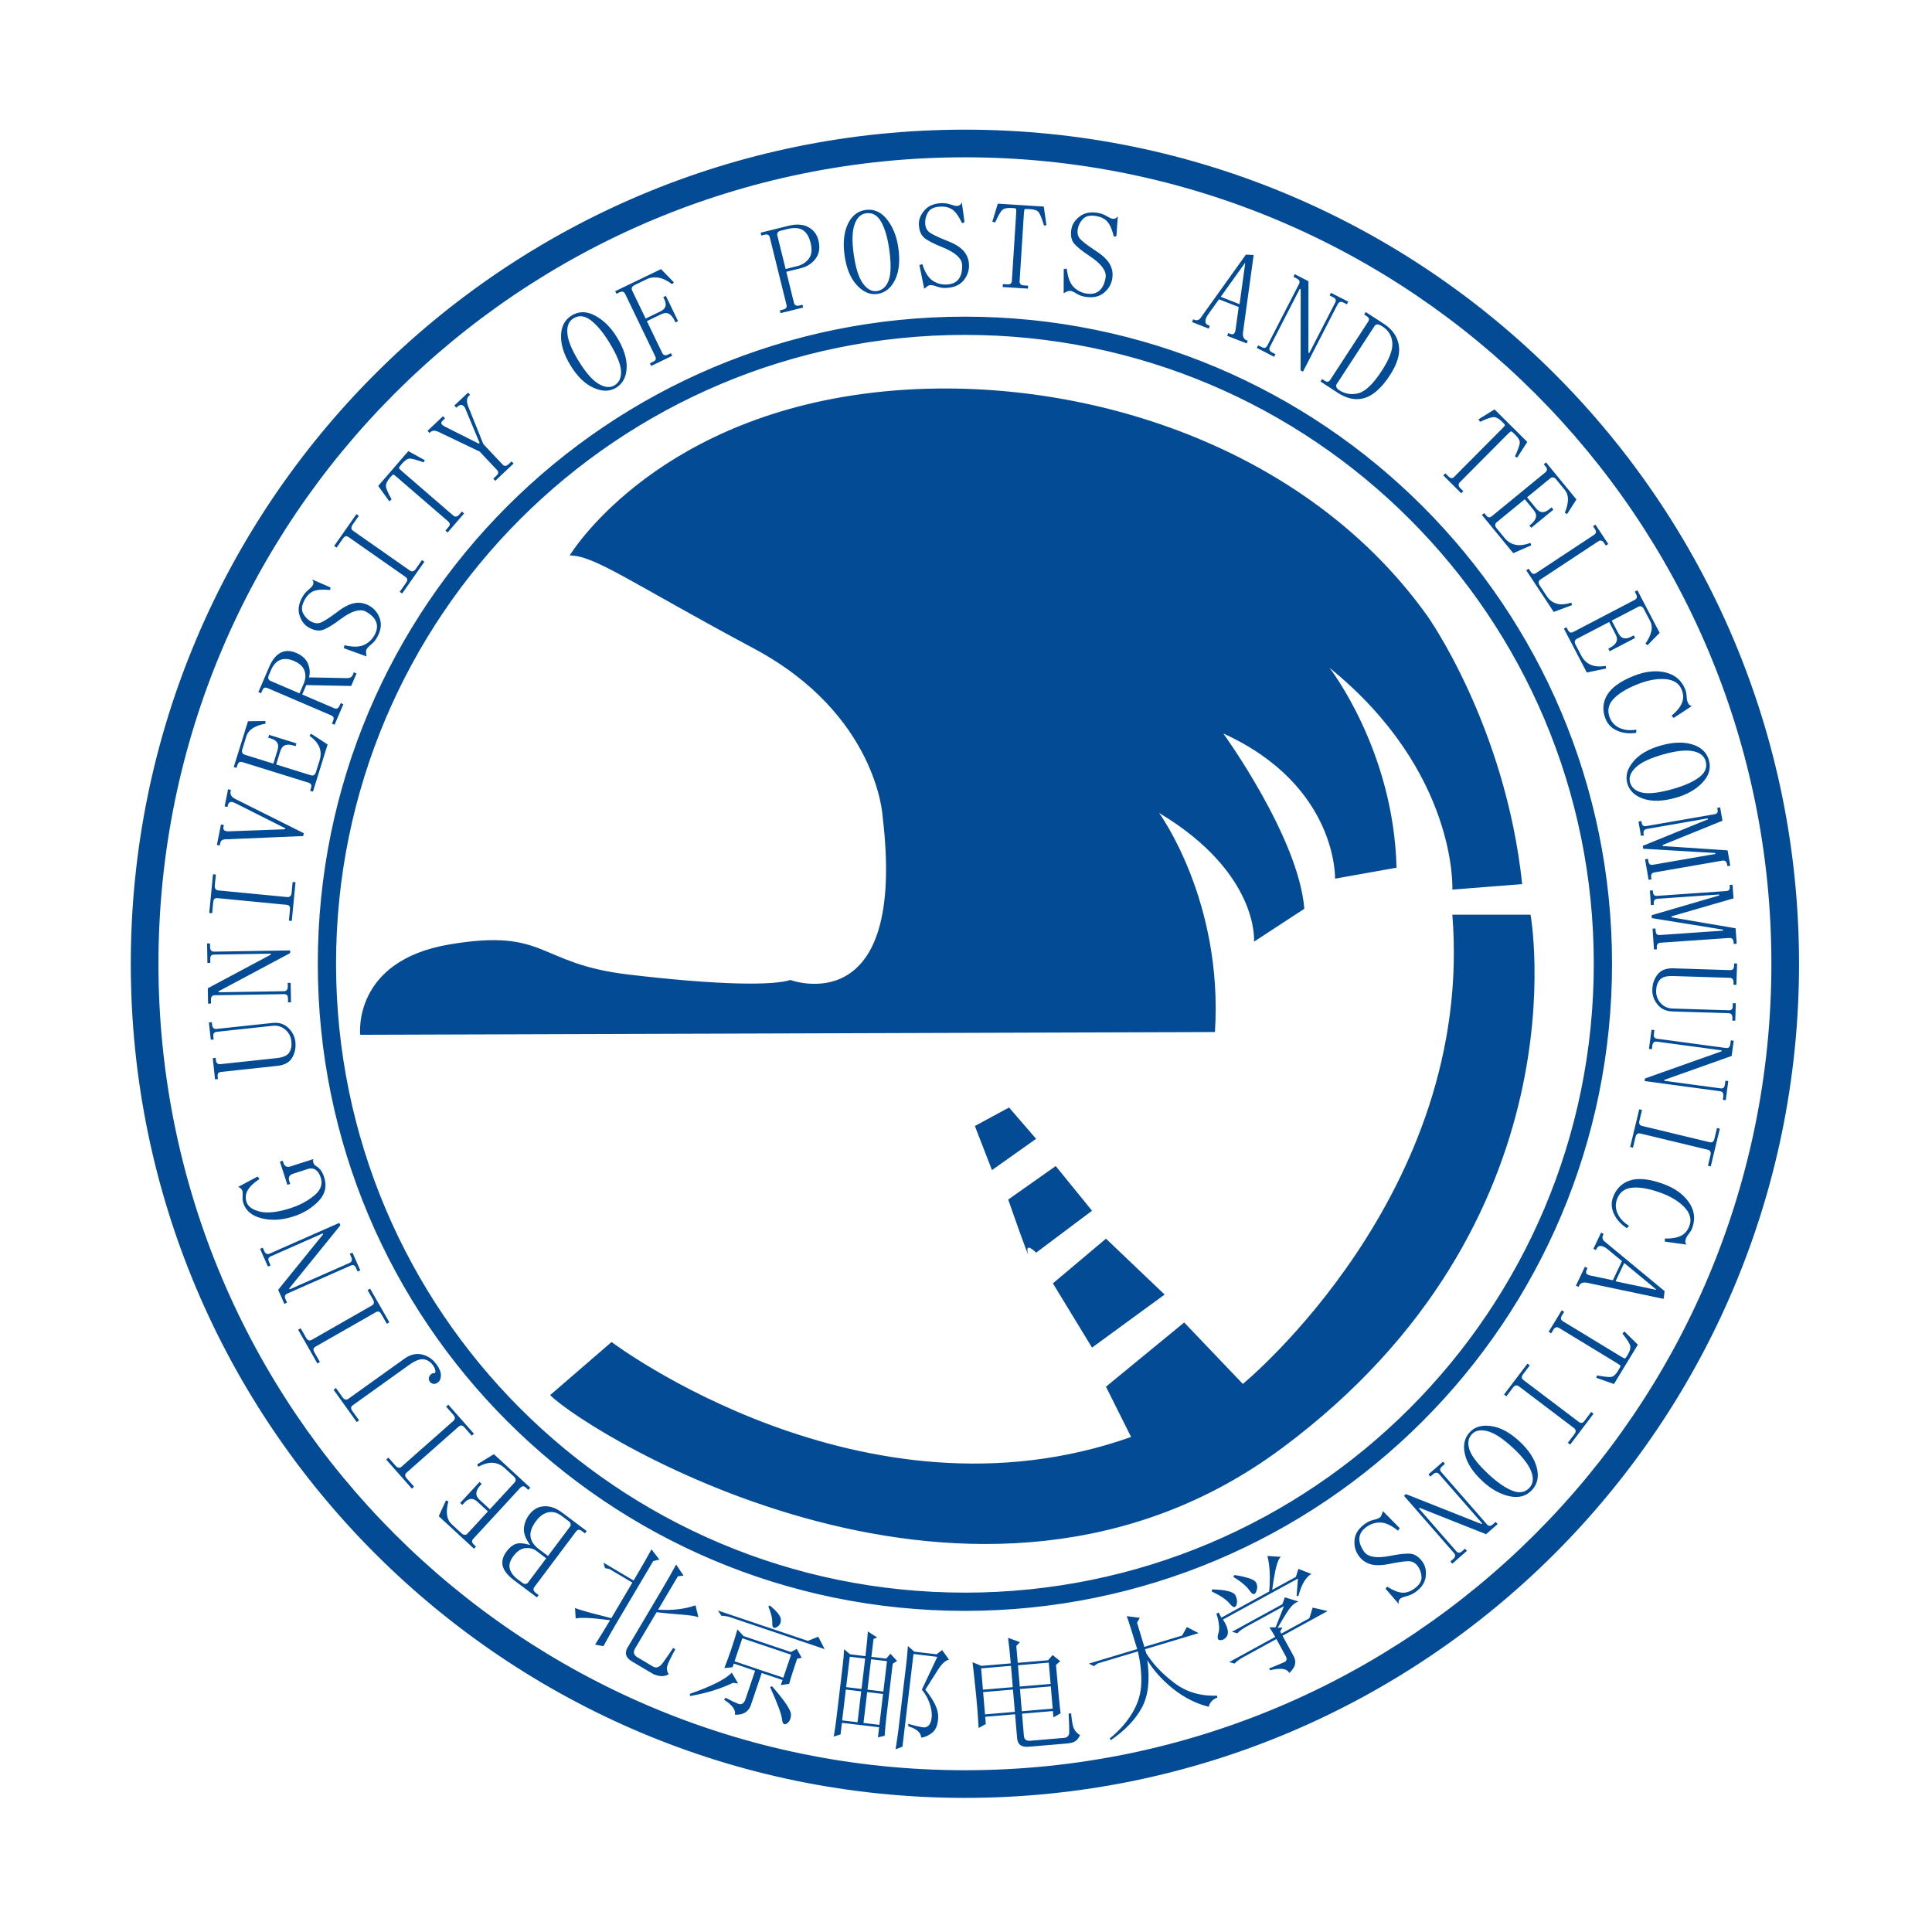 <?xml version="1.0" standalone="no"?><!DOCTYPE svg PUBLIC "-//W3C//DTD SVG 1.1//EN" "http://www.w3.org/Graphics/SVG/1.1/DTD/svg11.dtd"><svg t="1699702655474" class="icon" viewBox="0 0 1024 1024" version="1.1" xmlns="http://www.w3.org/2000/svg" p-id="4262" xmlns:xlink="http://www.w3.org/1999/xlink" width="200" height="200"><path d="M854.409 510.817c0-189.422-153.56-342.981-342.986-342.981-189.43 0-342.982 153.553-342.982 342.981 0 189.429 153.551 342.976 342.982 342.976C700.849 853.793 854.409 700.237 854.409 510.817zM511.423 844.13c-184.087 0-333.308-149.227-333.308-333.313 0-184.086 149.227-333.313 333.308-333.313 184.087 0 333.317 149.228 333.317 333.313C844.741 694.903 695.51 844.13 511.423 844.13zM511.423 68.721c-244.159 0-442.101 197.932-442.101 442.096s197.942 442.096 442.101 442.096c244.168 0 442.105-197.933 442.105-442.096C953.524 266.653 755.592 68.721 511.423 68.721zM511.428 938.259c-236.068 0-427.443-191.371-427.443-427.442S275.361 83.375 511.428 83.375c236.077 0 427.447 191.371 427.447 427.442S747.505 938.259 511.428 938.259zM349.469 826.625l-4.155-5.457c-1.785 3.343-4.933 8.866-9.484 16.537l-15.952-9.445 0.779 2.841 2.441 0.547 12.067 7.167-11.15 18.826c-10.915-2.681-17.335-4.485-19.242-5.414l0.354 5.594c2.639-0.632 8.714-0.331 18.236 0.925-2.191 3.691-4.854 7.996-7.97 12.936l4.438 0.822c2.469-4.504 4.607-8.329 6.453-11.434l19.946-33.669L349.469 826.625zM348.02 854.506c4.612 0.543 9.021 0.959 13.242 1.265 4.229 0.312 7.195 0.775 8.894 1.369l-1.516-6.288c-5.708 2.016-12.312 2.791-19.832 2.323l10.504-17.722 2.97-0.335-3.904-5.892c-2.366 4.367-4.881 8.776-7.502 13.196l-18.241 30.799c-1.747 2.955-0.963 5.419 2.379 7.407l11.386 6.746c3.295 1.355 5.976 1.342 8.016-0.028-0.86-1.331-1.133-2.691-0.822-4.088 0.336-1.416 1.775-4.442 4.334-9.121l-1.133-0.67c-1.832 2.719-3.607 5.307-5.372 7.752-1.751 2.455-3.546 3.144-5.368 2.049l-8.2-4.858c-1.973-1.171-2.399-2.706-1.265-4.64L348.02 854.506zM408.187 894.209c3.943 8.763 6.033 14.422 6.288 16.948 0.269 2.521 1.124 3.329 2.568 2.352 1.435-0.954 2.177-2.559 2.191-4.825 0.019-2.262-3.333-7.242-10.037-14.956L408.187 894.209zM419.211 875.618l-25.101-8.464-3.257-3.546c-0.935 3.304-1.992 6.714-3.172 10.212-1.199 3.498-2.436 6.934-3.758 10.286l4.343-0.434 0.661-1.945 11.292 3.806-5.037 14.89c-0.822 2.446-2.139 3.313-3.956 2.605-1.799-0.707-4.046-1.774-6.727-3.223l-0.67 1.142c4.296 2.706 6.203 5.34 5.712 7.903 4.23 0.15 7.015-1.449 8.333-4.805l5.844-17.326 11.037 3.725-0.902 2.696 4.429-0.67c0.703-2.667 2.114-7.097 4.201-13.285l2.427-0.547-2.606-4.688L419.211 875.618zM415.174 889.223l-25.852-8.714 4.126-12.195 25.843 8.715L415.174 889.223zM411.624 862.475c1.615-0.897 2.356-2.285 2.247-4.126-0.123-1.855-2.087-4.339-5.891-7.431l-0.746 0.553c1.463 3.398 2.153 6.312 2.091 8.729C409.254 862.627 410.01 863.382 411.624 862.475zM428.199 869.698l-47.681-16.083 1.855 2.79c1.671 0.024 3.257 0.289 4.758 0.793l49.947 16.863-3.385-6.582L428.199 869.698zM391.221 892.287l-3.362-5.754c-3.219 3.445-10.627 7.185-22.241 11.244l0.161 1.147c8.507-1.468 16.098-3.815 22.774-7.001L391.221 892.287zM496.411 876.808l-11.83-1.397-3.38-3.003c-0.208 3.286-0.5 6.525-0.896 9.762l-4.05 34.019c-0.255 2.22-0.784 5.873-1.568 10.967l3.635-1.378 5.844-49.121 12.633 1.514-8.223 17.425c2.029 2.318 3.526 5.089 4.476 8.318 0.954 3.229 1.052 6.052 0.331 8.469-0.746 2.416-2.191 3.445-4.381 3.106-2.171-0.34-4.726-0.945-7.648-1.821l0.114 1.312c4.447 1.388 6.704 3.39 6.756 6.005 2.167-0.265 4.187-1.21 6.076-2.785 1.875-1.596 2.86-4.339 2.963-8.206 0.114-3.871-2.161-8.686-6.821-14.422 2.426-3.875 4.669-7.407 6.746-10.636 2.059-3.192 3.998-4.957 5.821-5.265l-3.663-5.098L496.411 876.808zM471.924 876.515l-2.186 2.587-7.888-0.945 1.129-9.451 1.964-0.811-4.947-3.173c-0.256 3.598-0.694 7.951-1.303 13.069l-8.139-0.977-3.154-2.706c-0.17 2.917-0.406 5.655-0.708 8.223l-3.465 29.147c-0.307 2.563-0.755 5.542-1.317 8.941l3.593-1.133 0.737-6.147 19.714 2.337-0.632 5.377 3.564-0.87c0.289-3.942 0.533-6.689 0.713-8.214l3.55-29.93 2.314-1.53L471.924 876.515zM454.518 912.823l-8.149-0.968 1.936-16.357 8.143 0.967L454.518 912.823zM448.476 894.209l1.917-16.117 8.149 0.981-1.907 16.108L448.476 894.209zM466.094 914.206l-8.409-1.01 1.94-16.372 8.413 1.01L466.094 914.206zM468.199 896.541l-8.413-0.987 1.912-16.117 8.418 1.002L468.199 896.541zM569.363 916.515c-0.728-1.317-1.284-4.121-1.642-8.389l-1.317 0.114c0.245 4.967 0.344 8.29 0.307 9.932-0.029 1.624-0.832 2.616-2.409 2.913l-18.209 1.544c-2.101 0.179-3.243-0.675-3.398-2.549l-0.997-11.793 16.363-1.388 0.274 3.324 3.81-2.124c-0.467-3.409-1.269-11.953-2.441-25.644l2.219-1.992-3.993-3.276-2.422 2.776-16.084 1.369-0.759-8.98 1.949-1.973-6.308-2.304c0.525 4.084 1.002 8.602 1.417 13.549l-15.57 1.313-4.679-1.927c0.665 5.807 1.299 11.623 1.884 17.42s1.019 11.623 1.336 17.454l3.806-2.128-0.317-3.833 15.819-1.342 1.072 12.571c0.274 3.423 2.276 4.98 5.967 4.66l20.583-1.738c1.917-0.17 3.404-0.595 4.4-1.284 1.001-0.689 1.808-1.746 2.388-3.172C571.11 918.856 570.076 917.823 569.363 916.515zM520.011 884.272l15.83-1.346 0.954 11.302-15.819 1.341L520.011 884.272zM522.07 908.659l-0.992-11.807 15.814-1.35 1.01 11.812L522.07 908.659zM539.537 882.619l16.334-1.392 0.972 11.296-16.352 1.385L539.537 882.619zM540.603 895.201l16.353-1.378 0.986 11.788-16.349 1.378L540.603 895.201zM622.341 891.938c-6.339-4.816-11.265-10.023-14.767-15.593l-0.679-2.219 28.401-8.526-6.222-3.239-2.521 4.523-20.026 6.005-3.857-12.826 1.444-2.587-6.906-0.883c1.062 2.918 2.894 8.725 5.523 17.459l-25.625 7.686 2.616 1.35 2.068-1.416 21.297-6.393c1.345 5.684 1.959 11.245 1.816 16.655-0.113 5.419-1.638 10.632-4.551 15.627-2.931 5.004-6.968 9.62-12.156 13.86l0.547 0.912c7.497-5.122 12.963-10.835 16.414-17.156 3.446-6.331 4.429-14.724 2.932-25.223 3.573 5.755 8.243 10.887 14.036 15.427 5.788 4.541 11.958 7.611 18.516 9.23 0.604-2.346 2.139-3.96 4.626-4.89l-0.288-0.982C636.201 899.034 628.672 896.767 622.341 891.938zM648.216 858.377l39.717-21.717-0.699 9.196 0.945 0.057c1.642-6.171 3.951-10.075 6.892-11.689l-6.911-2.682-1.303 4.23-12.548 6.864c1.378-10.73 2.927-16.556 4.626-17.486l-7.199-0.463c1.308 4.948 1.629 11.232 0.959 18.841l-25.328 13.836-1.487-2.724-1.151 0.643c1.444 4.489 1.803 7.916 1.071 10.287-0.712 2.341-0.495 3.593 0.704 3.73 1.171 0.141 2.251-0.312 3.201-1.317 0.949-1.006 1.299-2.327 1.019-3.923C650.429 862.447 649.604 860.548 648.216 858.377zM662.303 843.044c1.557 2.285 2.734 2.474 3.489 0.585 0.784-1.884 0.727-3.56-0.171-5.033-0.902-1.454-4.664-2.738-11.292-3.805l-0.689 0.954C657.866 838.328 660.749 840.749 662.303 843.044zM695.732 852.061l-1.738 5.651-14.871 8.124-0.614-1.118 1.237-2.139-2.587 0.235c2.473-4.306 4.48-7.549 5.996-9.735 1.525-2.2 3.219-3.621 5.08-4.249l-7.242-2.209-1.322 3.663-26.711 14.606 2.857 0.775c1.137-1.209 2.582-2.276 4.277-3.219l20.446-11.175-4.429 11.217-3.286 0.047c1.303 2.021 2.324 3.716 3.069 5.065l-24.388 13.332 2.842 0.802c1.161-1.218 2.579-2.294 4.292-3.219l17.868-9.782 4.943 9.045c0.818 1.501 0.59 2.559-0.694 3.154-1.265 0.604-3.965 1.732-8.111 3.409l0.495 0.911c5.689-1.345 9.074-0.864 10.173 1.487 3.381-3.012 4.079-6.137 2.111-9.376l-5.679-10.39 23.926-13.072L695.732 852.061zM642.513 842.402l-0.32 1.077c4.617 2.171 7.804 4.343 9.592 6.501 1.77 2.157 2.951 2.384 3.537 0.694 0.576-1.694 0.396-3.44-0.596-5.239C653.744 843.639 649.665 842.629 642.513 842.402zM282.782 842.727c-0.104-0.495 0.047-1.024 0.457-1.582l22.06-29.411c0.415-0.547 0.864-0.86 1.342-0.916 0.481-0.065 1.077 0.156 1.751 0.661l1.653 1.246 0.925-1.246-12.968-9.724c-3.282-2.484-6.505-3.607-9.668-3.399-3.163 0.199-5.755 1.685-7.818 4.419-1.653 2.199-2.597 4.608-2.833 7.213-0.236 2.601 0.869 5.562 3.295 8.895-3.324-0.982-5.853-1.181-7.605-0.558-1.751 0.623-3.337 1.897-4.773 3.815-2.068 2.733-2.775 5.358-2.143 7.874 0.632 2.497 2.616 5.013 5.967 7.529l12.152 9.106 0.925-1.237-1.398-1.044C283.32 843.786 282.885 843.233 282.782 842.727zM284.142 806.15c1.955-2.592 4.126-4.14 6.51-4.603 2.384-0.468 4.735 0.174 7.058 1.921l3.701 2.781c0.543 0.405 0.887 0.878 1.02 1.397 0.146 0.525 0 1.087-0.406 1.624l-11.576 15.428-4.731-3.542c-2.729-2.049-4.24-4.314-4.541-6.778C280.894 811.915 281.876 809.176 284.142 806.15zM278.515 839.527c-0.553 0.014-1.091-0.18-1.642-0.595l-2.469-1.842c-2.186-1.638-3.583-3.478-4.178-5.547-0.596-2.054 0.028-4.314 1.879-6.778 1.955-2.592 4.074-4.013 6.364-4.23 2.299-0.197 4.192 0.264 5.708 1.397l5.329 3.994-9.56 12.746C279.539 839.229 279.062 839.513 278.515 839.527zM250.203 817.089c-0.038-0.504 0.179-1.001 0.647-1.491l24.931-27.047c0.468-0.504 0.949-0.75 1.431-0.789 0.482-0.028 1.029 0.265 1.662 0.827l1.133 1.062 1.039-1.142-19.28-17.779-8.866 5.457 0.595 1.246c2.852-1.563 5.43-2.276 7.733-2.124 2.314 0.15 4.409 1.095 6.303 2.834l4.914 4.532c0.495 0.477 0.793 0.981 0.883 1.514 0.065 0.543-0.118 1.072-0.585 1.568l-13.086 14.185-5.486-5.042c-1.241-1.161-1.803-2.379-1.676-3.653 0.132-1.279 0.831-2.616 2.111-3.994l0.694-0.737-1.133-1.057-10.273 11.15 1.133 1.035 1.039-1.138c1.171-1.252 2.332-1.936 3.47-2.038 1.156-0.114 2.346 0.401 3.611 1.567l5.472 5.042-10.806 11.713c-0.468 0.515-0.973 0.746-1.521 0.704-0.538-0.029-1.077-0.274-1.577-0.742l-5.297-4.885c-1.388-1.284-2.2-2.918-2.473-4.901-0.255-1.992-0.024-4.409 0.717-7.213l-1.293-0.491-3.815 8.346 18.686 17.246 1.039-1.137-1.01-0.93C250.6 818.156 250.246 817.594 250.203 817.089zM214.75 781.871c0.024-0.482 0.298-0.959 0.807-1.398l27.514-24.313c0.515-0.457 1.01-0.669 1.492-0.636 0.482 0.028 1.006 0.354 1.573 1.005l3.913 4.419 1.161-1.04-13.586-15.371-1.18 1.01 3.913 4.418c0.458 0.52 0.694 1.058 0.722 1.591 0.033 0.558-0.227 1.053-0.727 1.506l-27.503 24.313c-0.515 0.444-1.039 0.632-1.581 0.538-0.538-0.104-1.035-0.405-1.497-0.917l-3.904-4.418-1.167 1.029 13.586 15.39 1.18-1.034-3.914-4.4C214.99 782.909 214.726 782.343 214.75 781.871zM186.098 746.059c0.076-0.482 0.41-0.917 0.963-1.303l29.685-21.254c3.215-2.303 5.797-3.324 7.78-3.04 1.992 0.26 3.626 1.289 4.915 3.106 0.6 0.84 1.005 1.6 1.176 2.314 0.203 0.699 0.188 1.35-0.038 1.927-0.472-0.095-0.85-0.09-1.105 0-0.26 0.085-0.529 0.217-0.807 0.414-0.685 0.51-1.129 1.133-1.317 1.913-0.197 0.75-0.028 1.477 0.458 2.186 0.41 0.547 0.986 0.925 1.751 1.109 0.765 0.184 1.568-0.014 2.408-0.614 1.113-0.793 1.689-2.049 1.723-3.763 0.033-1.724-0.694-3.606-2.195-5.698-2.082-2.932-4.702-4.754-7.836-5.453-3.134-0.717-6.241 0.038-9.305 2.234l-29.699 21.249c-0.557 0.405-1.105 0.529-1.633 0.368-0.519-0.142-0.981-0.496-1.388-1.048l-3.588-5.023-1.246 0.897 12.284 17.136 1.241-0.887-3.593-5.004C186.24 747.121 186.023 746.54 186.098 746.059zM166.191 714.929c0.118-0.467 0.486-0.874 1.081-1.199l31.899-18.218c0.58-0.34 1.119-0.448 1.591-0.316 0.463 0.127 0.907 0.567 1.331 1.299l2.941 5.14 1.336-0.774-10.188-17.841-1.346 0.75 2.927 5.141c0.345 0.605 0.468 1.175 0.383 1.714-0.089 0.529-0.415 0.972-1.02 1.307l-31.885 18.219c-0.604 0.349-1.151 0.405-1.662 0.207-0.511-0.207-0.935-0.604-1.275-1.199l-2.932-5.136-1.345 0.764 10.192 17.854 1.342-0.759-2.937-5.123C166.205 716.005 166.053 715.402 166.191 714.929zM152.259 685.626l33.636-14.838c0.638-0.278 1.176-0.34 1.624-0.16 0.444 0.17 0.85 0.661 1.194 1.435l0.826 1.888 1.421-0.627-4.155-9.408-1.407 0.632 0.822 1.87c0.278 0.632 0.34 1.217 0.208 1.742-0.146 0.524-0.543 0.934-1.161 1.214l-31.757 14.011-0.217-0.482 27.116-33.467-0.56-1.283-36.945 16.292c-0.623 0.288-1.18 0.302-1.671 0.043-0.482-0.251-0.859-0.695-1.142-1.308l-0.831-1.889-1.416 0.623 4.159 9.4 1.411-0.61-0.835-1.879c-0.345-0.784-0.43-1.397-0.251-1.855 0.179-0.463 0.576-0.817 1.199-1.09l27.527-12.142 0.208 0.463-23.827 29.425 3.281 7.445 1.411-0.627-0.694-1.591c-0.397-0.888-0.515-1.577-0.354-2.077C151.235 686.286 151.636 685.896 152.259 685.626zM180.415 649.427l-0.006 0.008 0.058 0.133L180.415 649.427zM155.574 644.743c5.212-1.684 9.612-4.376 13.195-8.053 3.593-3.678 4.594-7.963 3.007-12.856-0.426-1.302-0.963-2.43-1.633-3.393-0.661-0.95-1.573-1.79-2.701-2.497-0.421-0.227-0.727-0.482-0.925-0.78-0.188-0.297-0.325-0.622-0.434-0.939-0.114-0.33-0.15-0.622-0.15-0.896s0.024-0.596 0.085-0.977l-12.227 3.942c-0.822 0.26-1.539 0.218-2.2-0.103-0.642-0.331-1.086-0.917-1.36-1.738l-0.396-1.227-1.483 0.472 3.97 12.284 1.478-0.472-0.477-1.492c-0.316-0.963-0.316-1.785 0.019-2.436 0.34-0.661 0.981-1.132 1.969-1.454l8.317-2.69c1.525-0.312 2.823-0.071 3.89 0.759 1.071 0.832 1.907 2.139 2.478 3.933 1.166 3.569-0.052 6.799-3.621 9.659-3.588 2.889-7.657 5.042-12.241 6.519-6.855 2.213-12.284 2.842-16.283 1.888-4.003-0.967-6.401-2.671-7.185-5.107-0.704-2.119-0.495-4.164 0.576-6.133 1.081-1.973 3.181-3.993 6.288-6.052l-0.973-1.312-10.367 5.515c0.605 0.16 1.105 0.452 1.501 0.869 0.405 0.405 0.679 0.849 0.845 1.345 0.099 0.325 0.118 1.223 0.052 2.696-0.065 1.458 0.047 2.676 0.378 3.658 1.303 4.078 4.565 6.756 9.763 8.059C143.913 647.033 149.53 646.693 155.574 644.743zM154.865 560.594c1.45-2.494 2.021-5.273 1.695-8.356-0.316-2.88-1.572-5.382-3.781-7.468-2.2-2.106-5.013-2.965-8.422-2.579l-29.638 3.163c-0.679 0.071-1.218-0.085-1.595-0.467-0.397-0.383-0.632-0.912-0.699-1.591l-0.161-1.539-1.539 0.16 1.001 9.159 1.52-0.142-0.161-1.529c-0.099-0.85 0.009-1.478 0.312-1.842 0.311-0.378 0.789-0.604 1.483-0.679l29.628-3.187c2.558-0.274 4.787 0.392 6.685 1.997 1.897 1.614 2.984 3.7 3.248 6.26 0.26 2.394-0.137 4.381-1.167 5.953-1.024 1.591-3.252 2.544-6.651 2.922l-29.902 3.206c-0.679 0.07-1.209-0.085-1.595-0.468s-0.614-0.907-0.694-1.605l-0.128-1.284-1.535 0.16 1.218 11.245 1.516-0.15-0.132-1.284c-0.094-0.845 0.009-1.454 0.307-1.841 0.316-0.374 0.798-0.605 1.487-0.67l29.893-3.211C150.814 564.513 153.41 563.077 154.865 560.594zM153.798 505.152l-0.001 0.001 0.001 0.129L153.798 505.152zM111.801 530.177c-0.018-0.981 0.132-1.661 0.482-2.058 0.331-0.405 0.84-0.605 1.53-0.618l36.729-0.585c0.679-0.005 1.199 0.15 1.553 0.482 0.336 0.34 0.524 0.95 0.543 1.804l0.033 2.068 1.553-0.029-0.165-10.324-1.563 0.019 0.047 2.072c0 0.685-0.15 1.256-0.5 1.685-0.331 0.444-0.84 0.657-1.52 0.67l-34.68 0.562-0.005-0.51 37.96-20.261-0.017-1.417-40.336 0.652c-0.685 0.014-1.203-0.184-1.548-0.609-0.349-0.43-0.538-0.986-0.542-1.678l-0.033-2.068-1.553 0.028 0.166 10.322 1.548-0.019-0.029-2.065c-0.019-0.857 0.142-1.472 0.472-1.813 0.349-0.359 0.85-0.531 1.539-0.535l30.043-0.493 0.019 0.517-33.381 17.826 0.128 8.157 1.557-0.033L111.801 530.177zM113 478.144c0.104-0.852 0.312-1.438 0.708-1.747 0.354-0.309 0.888-0.43 1.568-0.374l36.606 3.55c0.68 0.065 1.185 0.286 1.492 0.657 0.302 0.372 0.405 0.992 0.325 1.853l-0.576 5.878 1.525 0.161 1.983-20.512-1.52-0.139-0.567 5.891c-0.065 0.677-0.302 1.223-0.675 1.606-0.387 0.405-0.912 0.567-1.6 0.498l-36.602-3.533c-0.679-0.078-1.166-0.341-1.473-0.798-0.298-0.466-0.415-1.024-0.35-1.707l0.572-5.908-1.521-0.13-1.983 20.503 1.525 0.144L113 478.144zM116.72 446.871c0.17-0.835 0.596-1.411 1.257-1.716 0.679-0.296 1.615-0.41 2.823-0.338l39.901-1.693 0.302-1.513-35.941-17.974c-1.279-0.6-2.101-1.252-2.488-1.947-0.387-0.687-0.51-1.374-0.378-2.039l0.199-1.01-1.51-0.304-1.828 9.069 1.516 0.309 0.161-0.746c0.199-1.01 0.632-1.624 1.284-1.841 0.656-0.213 1.539-0.043 2.648 0.531l26.536 13.357-0.104 0.508-30.228 1.107c-0.883-0.009-1.543-0.179-1.992-0.545-0.457-0.344-0.604-0.934-0.434-1.78l0.208-1.005-1.525-0.314-2.181 10.844 1.52 0.309L116.72 446.871zM125.775 405.702c0.288-0.878 0.642-1.45 1.077-1.698 0.43-0.246 0.972-0.269 1.629-0.071l35.076 10.915c0.647 0.199 1.082 0.522 1.317 0.952 0.227 0.432 0.208 1.041-0.038 1.868l-0.463 1.466 1.492 0.468 7.78-25.026-8.743-5.681-0.869 1.074c2.625 1.891 4.376 3.916 5.24 6.08 0.86 2.139 0.896 4.449 0.142 6.899l-1.992 6.375c-0.208 0.663-0.538 1.143-0.986 1.447-0.458 0.305-1.01 0.356-1.666 0.144l-18.393-5.724 2.209-7.105c0.5-1.645 1.369-2.675 2.568-3.109 1.218-0.425 2.715-0.368 4.509 0.199l0.977 0.305 0.463-1.485-14.46-4.502-0.463 1.48 1.468 0.46c1.633 0.508 2.748 1.257 3.333 2.252 0.585 0.986 0.623 2.297 0.114 3.925l-2.2 7.126-15.197-4.733c-0.656-0.213-1.081-0.557-1.279-1.069-0.208-0.517-0.208-1.098 0-1.74l2.139-6.874c0.562-1.808 1.685-3.241 3.371-4.339 1.68-1.081 3.951-1.897 6.803-2.441l-0.099-1.384-9.191 0.113-7.553 24.273 1.482 0.457L125.775 405.702zM138.979 366.004c0.336-0.784 0.722-1.277 1.176-1.44 0.448-0.184 0.992-0.141 1.629 0.126l33.768 14.475c0.623 0.269 1.029 0.638 1.209 1.077 0.179 0.45 0.104 1.064-0.246 1.862l-0.596 1.411 1.416 0.604 4.655-10.862-1.416-0.595-0.604 1.402c-0.274 0.638-0.657 1.079-1.133 1.338-0.482 0.253-1.039 0.248-1.671-0.018l-16.986-7.285 2.134-4.99 23.812 0.465 2.842-6.614-1.411-0.604-0.604 1.411c-0.199 0.47-0.506 0.852-0.912 1.142-0.406 0.3-0.981 0.463-1.747 0.517l-20.508-0.401c0.628-2.33 0.463-4.742-0.538-7.213-0.992-2.478-3.059-4.388-6.203-5.734-3.154-1.353-5.943-1.384-8.375-0.087-2.412 1.297-4.395 3.753-5.948 7.372l-5.764 13.454 1.411 0.6L138.979 366.004zM142.44 357.978l1.105-2.594c1.27-2.988 2.965-4.87 5.07-5.636 2.096-0.779 4.494-0.595 7.175 0.555 2.988 1.291 4.854 3.022 5.604 5.193 0.742 2.184 0.609 4.462-0.401 6.815l-2.224 5.179-15.352-6.583c-0.632-0.267-1.015-0.659-1.167-1.185C142.1 359.188 142.156 358.604 142.44 357.978zM163.636 332.585c2.842 1.591 5.349 2.007 7.54 1.258 2.166-0.734 5.282-2.629 9.334-5.681 3.017-2.234 5.623-3.669 7.856-4.296 2.219-0.618 4.079-0.524 5.575 0.314 2.851 1.579 4.659 3.427 5.448 5.544 0.802 2.103 0.482 4.428-0.935 6.975-1.336 2.388-3.239 4.133-5.693 5.208-2.478 1.084-5.873 1.107-10.206 0.056l-0.298 1.606 12 4.336c-0.114-0.845-0.208-1.579-0.246-2.193-0.047-0.609 0.056-1.143 0.311-1.586 0.425-0.764 1.241-1.628 2.469-2.605 1.218-0.986 2.262-2.219 3.092-3.732 2.006-3.593 2.484-6.908 1.425-9.95-1.057-3.035-2.917-5.313-5.618-6.81-2.554-1.418-5.179-1.857-7.945-1.331-2.743 0.529-5.864 2.167-9.352 4.935-4.372 3.246-7.322 5.082-8.832 5.497-1.511 0.439-3.092 0.189-4.749-0.72-1.804-1.01-3.187-2.48-4.187-4.404-1.001-1.919-0.689-4.307 0.887-7.145 1.246-2.247 2.823-3.756 4.74-4.563 1.917-0.789 4.825-0.977 8.725-0.576l0.179-1.366-9.706-4.225c0.434 0.627 0.652 1.187 0.661 1.681 0.009 0.512-0.108 0.981-0.368 1.43-0.325 0.6-1.133 1.423-2.388 2.486-1.275 1.06-2.313 2.325-3.154 3.828-1.926 3.437-2.399 6.651-1.407 9.664C159.761 329.207 161.375 331.353 163.636 332.585zM181.784 285.405c0.49-0.692 0.972-1.098 1.454-1.19 0.468-0.078 1.001 0.073 1.548 0.474l30.115 21.072c0.562 0.401 0.882 0.822 0.967 1.315 0.085 0.47-0.113 1.065-0.614 1.759l-3.39 4.856 1.275 0.895 11.803-16.859-1.284-0.89-3.39 4.856c-0.396 0.559-0.864 0.909-1.378 1.077-0.524 0.141-1.077 0.028-1.633-0.365l-30.11-21.074c-0.567-0.392-0.864-0.859-0.896-1.407-0.038-0.551 0.141-1.116 0.538-1.681l3.394-4.839-1.27-0.89-11.793 16.861 1.265 0.894L181.784 285.405zM207.56 264.708c-1.964-3.488-2.965-5.873-3.002-7.155-0.019-1.27 0.755-2.827 2.323-4.63 0.779-0.909 1.293-1.367 1.539-1.386 0.236-0.016 0.864 0.415 1.913 1.324l27.234 23.517c0.506 0.446 0.793 0.914 0.822 1.393s-0.235 1.053-0.793 1.702l-1.506 1.745 1.171 1.01 8.729-10.103-1.171-1.02-1.511 1.74c-0.434 0.526-0.93 0.831-1.473 0.927-0.538 0.119-1.071-0.071-1.595-0.512l-27.022-23.359c-1.161-1.01-1.756-1.633-1.775-1.864-0.019-0.248 0.529-1.01 1.648-2.316 1.572-1.812 2.969-2.697 4.187-2.67 1.209 0.041 3.626 0.706 7.251 2.016l0.638-1.135-8.748-4.834-15.956 18.461 5.891 8.155L207.56 264.708zM228.025 229.13c0.623-0.585 1.299-0.871 2.025-0.845 0.717 0.018 1.501 0.213 2.351 0.604l21.834 10.454 9.144 9.708c0.472 0.502 0.689 0.997 0.685 1.475-0.014 0.482-0.336 1.02-0.959 1.61l-1.671 1.579 1.057 1.126 9.726-9.166-1.067-1.131-1.68 1.591c-0.491 0.47-1.01 0.715-1.568 0.774-0.547 0.043-1.044-0.184-1.51-0.687l-10.206-10.834-8.12-20.196c-0.444-1.235-0.632-2.287-0.543-3.201 0.085-0.904 0.448-1.642 1.062-2.238l0.567-0.522-1.066-1.133-7.27 6.85 1.048 1.138 0.378-0.349c0.874-0.822 1.642-1.203 2.313-1.116 0.652 0.083 1.284 0.562 1.86 1.42l7.78 18.709-0.426 0.396-18.025-9.063c-0.954-0.512-1.548-1.01-1.774-1.499-0.217-0.498 0.038-1.093 0.793-1.803l1.118-1.053-1.071-1.138-8.223 7.759 1.066 1.133L228.025 229.13zM314.686 205.581c4.556 2.021 8.517 1.992 11.873-0.073 3.498-2.155 5.372-5.665 5.58-10.523 0.222-4.863-1.506-10.286-5.183-16.273-3.234-5.255-7.086-9.052-11.561-11.427-4.475-2.388-8.611-2.399-12.401-0.064-3.658 2.245-5.537 5.811-5.631 10.705-0.123 4.89 1.595 10.185 5.098 15.875C306.047 199.636 310.116 203.57 314.686 205.581zM303.937 168.74c2.894-1.792 5.953-1.45 9.173 0.992 3.229 2.452 6.429 6.295 9.677 11.55 4.041 6.574 6.156 11.651 6.369 15.241 0.208 3.598-0.93 6.167-3.404 7.683-2.323 1.436-5.137 1.203-8.413-0.712-3.281-1.889-6.855-5.984-10.716-12.258-3.588-5.844-5.562-10.669-5.901-14.483C300.386 172.942 301.448 170.265 303.937 168.74zM328.225 155.002c0.822-0.392 1.463-0.527 1.955-0.368 0.463 0.146 0.869 0.538 1.167 1.151l15.956 33.134c0.288 0.614 0.363 1.145 0.208 1.62-0.165 0.457-0.627 0.859-1.397 1.236l-1.633 0.789 0.675 1.384 11.137-5.367-0.675-1.381-1.615 0.767c-0.623 0.304-1.19 0.387-1.727 0.262-0.543-0.106-0.968-0.484-1.257-1.107l-8.163-16.914 7.639-3.673c1.543-0.75 2.884-0.829 4.022-0.234 1.138 0.59 2.157 1.808 3.04 3.661l0.457 0.923 1.374-0.663-6.458-13.4-1.388 0.668 0.562 1.145c0.751 1.541 0.925 2.837 0.576 3.866-0.359 1.026-1.313 1.909-2.861 2.655l-7.624 3.678-7.143-14.836c-0.289-0.618-0.321-1.18-0.09-1.673 0.231-0.491 0.661-0.887 1.288-1.187l6.467-3.128c1.992-0.959 4.145-1.23 6.449-0.802 2.289 0.415 4.646 1.565 7.081 3.446l0.916-1.024-6.807-6.992-24.294 11.704 0.675 1.374L328.225 155.002zM405.123 124.43c0.874-0.227 1.543-0.217 1.978 0.04 0.444 0.246 0.746 0.697 0.907 1.362l8.837 35.683c0.161 0.651 0.114 1.209-0.128 1.61-0.25 0.421-0.793 0.72-1.619 0.937l-1.756 0.434 0.359 1.48 11.991-2.974-0.378-1.483-1.742 0.434c-0.656 0.17-1.252 0.135-1.747-0.092-0.495-0.231-0.826-0.677-1.001-1.348l-4.065-16.457 7.723-1.909c3.324-0.822 5.944-2.523 7.856-5.112 1.917-2.587 2.399-5.802 1.454-9.626-0.784-3.165-2.558-5.501-5.34-7.025-2.785-1.513-6.269-1.758-10.456-0.725l-14.842 3.676 0.359 1.496L405.123 124.43zM412.266 123.198c0.331-0.444 0.826-0.748 1.492-0.905l3.484-0.874c3.494-0.862 6.223-0.696 8.186 0.487 1.978 1.194 3.371 3.463 4.198 6.789 0.911 3.658 0.585 6.482-0.959 8.456-1.53 1.971-3.55 3.262-6.048 3.88l-6.218 1.544-4.391-17.732C411.841 124.174 411.935 123.617 412.266 123.198zM454.112 151.091c3.371 3.675 6.996 5.25 10.905 4.704 4.07-0.576 7.181-3.049 9.348-7.403 2.153-4.374 2.738-10.035 1.774-16.981-0.859-6.111-2.86-11.139-6.005-15.107-3.144-3.97-6.94-5.641-11.339-5.028-4.24 0.59-7.388 3.109-9.46 7.537-2.059 4.442-2.625 9.968-1.691 16.58C448.589 142.182 450.741 147.413 454.112 151.091zM452.894 119.083c1.218-3.621 3.266-5.637 6.156-6.048 3.385-0.468 6.057 1.06 8.016 4.589 1.964 3.539 3.371 8.354 4.234 14.453 1.066 7.633 0.968 13.155-0.278 16.529-1.275 3.36-3.333 5.255-6.222 5.661-2.706 0.387-5.174-0.959-7.421-4.028-2.238-3.057-3.88-8.232-4.89-15.517C451.525 127.935 451.666 122.719 452.894 119.083zM489.868 126.034c1.78 1.48 5.013 3.158 9.71 5.042 3.488 1.413 6.076 2.896 7.757 4.473 1.681 1.57 2.558 3.2 2.616 4.907 0.132 3.253-0.504 5.771-1.889 7.529-1.397 1.77-3.55 2.717-6.467 2.823-2.737 0.106-5.221-0.618-7.421-2.16-2.2-1.557-3.985-4.447-5.344-8.691l-1.52 0.578 2.54 12.517c0.665-0.542 1.246-0.992 1.747-1.35 0.5-0.378 1.01-0.559 1.525-0.585 0.864-0.033 2.03 0.229 3.508 0.774 1.474 0.557 3.078 0.798 4.787 0.734 4.121-0.163 7.194-1.473 9.262-3.949 2.05-2.478 3.017-5.259 2.908-8.333-0.107-2.901-1.104-5.405-2.997-7.466-1.875-2.077-4.906-3.895-9.106-5.438-5.052-2.049-8.143-3.595-9.31-4.684-1.151-1.065-1.765-2.558-1.832-4.437-0.065-2.066 0.453-4.012 1.591-5.859 1.133-1.843 3.328-2.84 6.594-2.955 2.57-0.106 4.693 0.46 6.374 1.678 1.676 1.227 3.356 3.597 5.043 7.136l1.274-0.567-1.435-10.481c-0.325 0.701-0.69 1.19-1.105 1.461-0.429 0.269-0.887 0.415-1.406 0.43-0.69 0.033-1.823-0.222-3.381-0.76-1.567-0.54-3.21-0.782-4.924-0.725-3.933 0.156-6.935 1.43-8.994 3.815-2.063 2.394-3.03 4.872-2.945 7.45C487.158 122.192 488.107 124.567 489.868 126.034zM531.37 111.2c0.982-0.793 2.681-1.122 5.08-0.963 1.194 0.073 1.889 0.197 2.039 0.392 0.156 0.175 0.197 0.945 0.108 2.316l-2.281 35.872c-0.038 0.679-0.246 1.187-0.614 1.496-0.355 0.331-0.963 0.46-1.832 0.401l-2.319-0.13-0.099 1.541 13.374 0.847 0.081-1.568-2.324-0.139c-0.679-0.043-1.227-0.24-1.633-0.614-0.405-0.378-0.585-0.898-0.538-1.581l2.257-35.614c0.094-1.541 0.245-2.381 0.414-2.551 0.185-0.159 1.133-0.184 2.842-0.064 2.394 0.141 3.938 0.722 4.655 1.702 0.708 0.997 1.634 3.322 2.776 7.001l1.284-0.175-1.416-9.881-24.361-1.546-2.917 9.6 1.511 0.359C529.085 114.226 530.378 111.998 531.37 111.2zM567.352 154.175c0.854 0.144 1.936 0.628 3.266 1.454 1.331 0.833 2.837 1.388 4.541 1.669 4.04 0.683 7.322 0.009 9.828-2.006 2.511-2.002 4.023-4.534 4.523-7.565 0.482-2.872 0.019-5.506-1.397-7.905-1.436-2.422-4.032-4.798-7.804-7.173-4.537-3.017-7.261-5.163-8.172-6.454-0.916-1.281-1.218-2.856-0.911-4.709 0.335-2.025 1.246-3.843 2.733-5.41 1.477-1.584 3.823-2.096 7.034-1.565 2.535 0.43 4.503 1.398 5.901 2.943 1.397 1.527 2.558 4.202 3.483 8.011l1.35-0.305 0.737-10.549c-0.444 0.618-0.907 1.01-1.369 1.203-0.472 0.166-0.959 0.227-1.468 0.13-0.675-0.101-1.714-0.585-3.149-1.435-1.426-0.84-2.965-1.398-4.664-1.693-3.885-0.642-7.072-0.009-9.57 1.919-2.507 1.938-3.961 4.174-4.386 6.692-0.537 3.21-0.094 5.717 1.342 7.511 1.44 1.808 4.272 4.104 8.498 6.9 3.126 2.081 5.363 4.059 6.722 5.946 1.322 1.879 1.851 3.654 1.568 5.347-0.529 3.229-1.662 5.549-3.381 6.998-1.723 1.447-4.012 1.931-6.897 1.447-2.686-0.446-4.97-1.668-6.811-3.62-1.851-1.96-3.003-5.157-3.489-9.581l-1.599 0.246-0.052 12.772c0.76-0.392 1.421-0.705 1.987-0.968C566.303 154.175 566.843 154.098 567.352 154.175zM641.234 172.705l-0.712-0.28c-1.119-0.439-1.667-1.149-1.639-2.166 0.019-0.98 0.463-2.141 1.35-3.446l5.854-8.187 10.452 4.09-1.595 11.514c-0.114 1.232-0.406 2.084-0.85 2.542-0.463 0.47-1.161 0.527-2.124 0.142l-0.962-0.374-0.567 1.45 10.32 4.027 0.576-1.445-0.717-0.291c-0.632-0.235-1.124-0.663-1.435-1.241-0.32-0.58-0.468-1.421-0.415-2.495l5.684-41.386-4.108-0.203-23.59 32.978c-0.525 0.89-1.119 1.443-1.752 1.655-0.632 0.208-1.265 0.193-1.906-0.059l-0.708-0.28-0.576 1.451 8.837 3.46L641.234 172.705zM659.815 139.44l0.179 0.045-3.002 21.739-9.975-3.902L659.815 139.44zM676.017 187.735l-1.827-0.952c-0.618-0.316-1.044-0.715-1.27-1.221-0.217-0.508-0.18-1.057 0.142-1.662l15.857-30.832 0.477 0.24-0.038 43.031-0.132-0.059 1.378 0.702 18.454-35.851c0.316-0.609 0.75-0.977 1.279-1.084 0.529-0.106 1.104 0 1.718 0.309l1.842 0.927 0.707-1.371-9.172-4.713-0.704 1.384 1.821 0.941c0.775 0.383 1.227 0.811 1.379 1.281 0.137 0.453 0.061 1.006-0.246 1.595l-13.751 26.728-0.453-0.24 0.029-37.823-7.247-3.741-0.708 1.384 1.549 0.807c0.869 0.434 1.397 0.909 1.582 1.386 0.189 0.47 0.127 1.022-0.185 1.631l-16.806 32.66c-0.321 0.614-0.695 0.996-1.172 1.145-0.463 0.146-1.077 0.019-1.841-0.387l-1.832-0.927-0.708 1.373 9.168 4.713L676.017 187.735zM725.553 168.95c0.089 0.468-0.048 0.994-0.41 1.565l-20.064 30.76c-0.367 0.585-0.784 0.916-1.252 1.026-0.439 0.111-1.005-0.049-1.695-0.484l-1.397-0.927-0.849 1.31 9.163 5.979c4.967 3.248 9.74 4.161 14.309 2.746 4.556-1.416 9.007-5.429 13.313-12.022 3.927-6.033 5.515-11.346 4.721-15.942-0.77-4.599-3.376-8.349-7.818-11.255l-9.678-6.31-0.859 1.301 1.288 0.842C725.048 168.005 725.454 168.475 725.553 168.95zM730.17 171.965c0.674 0.04 1.534 0.392 2.526 1.046 3.3 2.146 5.052 5.085 5.278 8.812 0.231 3.713-1.662 8.658-5.684 14.826-4.498 6.87-8.588 10.806-12.256 11.771-3.691 0.954-7.133 0.405-10.291-1.653-0.704-0.466-1.18-0.981-1.426-1.546-0.235-0.572-0.18-1.138 0.197-1.711l20.06-30.747C728.948 172.193 729.476 171.927 730.17 171.965zM775.581 260.334l-1.648-1.633c-0.482-0.493-0.75-0.997-0.817-1.548-0.065-0.535 0.141-1.053 0.632-1.551l25.2-25.346c1.082-1.088 1.747-1.638 1.991-1.638 0.246 0 0.977 0.604 2.187 1.808 1.704 1.702 2.497 3.152 2.383 4.374-0.113 1.209-0.945 3.573-2.52 7.094l1.099 0.715 5.415-8.362-17.363-17.264-8.526 5.3 0.907 1.267c3.636-1.697 6.09-2.531 7.365-2.48 1.274 0.064 2.756 0.947 4.466 2.63 0.854 0.847 1.288 1.393 1.288 1.633 0.01 0.244-0.486 0.847-1.458 1.834l-25.38 25.527c-0.482 0.489-0.959 0.735-1.445 0.735-0.486 0-1.039-0.309-1.642-0.914l-1.647-1.629-1.091 1.088 9.509 9.46L775.581 260.334zM819.089 250.343l-28.401 23.272c-0.529 0.429-1.048 0.627-1.511 0.578-0.49-0.047-1.01-0.405-1.539-1.071l-0.982-1.175-1.209 0.986 16.617 20.265 9.522-4.162-0.42-1.31c-3.026 1.154-5.675 1.49-7.941 1.01-2.267-0.455-4.206-1.697-5.826-3.675l-4.24-5.167c-0.444-0.527-0.661-1.074-0.67-1.624 0-0.545 0.255-1.029 0.78-1.461l14.894-12.206 4.721 5.753c1.082 1.336 1.483 2.625 1.18 3.869-0.325 1.246-1.199 2.469-2.663 3.668l-0.793 0.654 0.992 1.194 11.736-9.612-0.981-1.209-1.199 0.981c-1.317 1.084-2.563 1.586-3.721 1.541-1.142-0.047-2.256-0.735-3.342-2.063l-4.731-5.779 12.312-10.08c0.529-0.439 1.066-0.59 1.599-0.484 0.542 0.118 1.024 0.446 1.459 0.968l4.56 5.559c1.185 1.461 1.79 3.187 1.766 5.202-0.019 2.006-0.58 4.355-1.681 7.02l1.21 0.68 4.943-7.739-16.108-19.646-1.203 0.997 0.887 1.05c0.576 0.715 0.854 1.31 0.822 1.823C819.9 249.434 819.598 249.906 819.089 250.343zM845.874 282.156c-0.085 0.495-0.415 0.928-0.992 1.31L814.197 303.721c-0.567 0.37-1.105 0.522-1.568 0.43-0.477-0.106-0.954-0.512-1.416-1.227l-0.992-1.504-1.279 0.845 14.573 22.082 9.658-3.604-0.288-1.355c-3.054 0.997-5.66 1.185-7.818 0.557-2.166-0.63-3.922-1.938-5.225-3.944l-3.829-5.773c-0.387-0.58-0.552-1.14-0.495-1.689 0.052-0.547 0.368-0.997 0.935-1.384l30.699-20.259c0.572-0.378 1.119-0.484 1.639-0.309 0.529 0.163 0.977 0.531 1.35 1.1l0.981 1.503 1.289-0.845-6.807-10.297-1.27 0.849 0.917 1.369C845.742 281.033 845.959 281.654 845.874 282.156zM866.42 317.962l-32.554 16.992c-0.6 0.314-1.137 0.392-1.586 0.256-0.473-0.153-0.897-0.605-1.303-1.362l-0.712-1.374-1.365 0.72L841.041 356.451l10.183-2.117-0.151-1.376c-3.205 0.502-5.868 0.3-7.992-0.63-2.102-0.928-3.764-2.523-4.958-4.803l-3.087-5.936c-0.331-0.6-0.435-1.171-0.331-1.711 0.113-0.547 0.472-0.968 1.087-1.281l17.098-8.92 3.436 6.604c0.785 1.503 0.907 2.851 0.35 4.012-0.547 1.15-1.662 2.169-3.333 3.04l-0.917 0.479 0.717 1.376 13.483-7.032-0.727-1.384-1.365 0.72c-1.524 0.797-2.851 1.048-3.96 0.764-1.124-0.286-2.081-1.19-2.87-2.708l-3.446-6.6 14.096-7.352c0.596-0.323 1.161-0.365 1.662-0.139 0.506 0.213 0.907 0.632 1.209 1.241l3.347 6.397c0.869 1.666 1.109 3.488 0.674 5.453-0.405 1.966-1.458 4.137-3.082 6.555l1.034 0.899 6.445-6.57-11.798-22.582-1.355 0.732 0.61 1.223c0.425 0.817 0.576 1.463 0.43 1.952C867.401 317.246 867.043 317.648 866.42 317.962zM865.986 358.203c-7.176 2.86-11.906 6.265-14.211 10.223-2.303 3.961-2.563 8.169-0.784 12.624 1.142 2.875 3.215 4.946 6.204 6.239 3.002 1.296 6.326 1.673 9.979 1.151l0.15-1.716c-3.276 0.564-6.198 0.295-8.752-0.817-2.54-1.102-4.334-2.941-5.34-5.483-1.459-3.663-0.831-6.961 1.874-9.881 2.72-2.929 7.02-5.564 12.907-7.912 5.419-2.148 10.329-3.033 14.729-2.67 4.391 0.387 7.251 2.242 8.592 5.589 1.005 2.542 1.039 4.941 0.065 7.163-0.962 2.234-2.766 4.433-5.41 6.588l1.053 1.241 9.663-6.316c-0.605-0.132-1.077-0.368-1.384-0.697-0.325-0.345-0.605-0.826-0.854-1.466-0.312-0.793-0.49-1.827-0.542-3.102-0.043-1.272-0.298-2.467-0.722-3.579-1.912-4.782-5.41-7.773-10.49-8.982C877.612 355.201 872.047 355.81 865.986 358.203zM880.318 395.125c-6.581 1.862-11.471 4.704-14.663 8.552-3.191 3.833-4.24 7.653-3.176 11.444 1.118 3.959 3.98 6.714 8.615 8.266 4.617 1.537 10.315 1.362 17.062-0.547 5.934-1.666 10.655-4.341 14.153-8.018 3.508-3.654 4.655-7.634 3.445-11.923-1.166-4.112-4.088-6.888-8.776-8.337C892.313 393.118 886.758 393.307 880.318 395.125zM897.195 398.113c3.758 0.725 6.042 2.486 6.836 5.282 0.93 3.298-0.231 6.171-3.456 8.588-3.234 2.436-7.818 4.48-13.751 6.149-7.421 2.108-12.878 2.755-16.401 1.971-3.512-0.793-5.669-2.589-6.453-5.389-0.751-2.648 0.239-5.289 2.96-7.924 2.738-2.639 7.643-4.959 14.729-6.966C888.25 397.969 893.433 397.403 897.195 398.113zM870.895 437.618c-0.388-0.28-0.661-0.845-0.813-1.698l-0.127-0.753-1.525 0.255 1.322 7.605 1.51-0.257-0.123-0.767c-0.122-0.677-0.047-1.244 0.218-1.73 0.264-0.479 0.727-0.779 1.402-0.894l32.39-5.627 0.08 0.502-34.561 14.092 0.269 1.508 38.179 2.247 0.104 0.512-33.151 5.738c-0.674 0.121-1.198 0.038-1.595-0.231-0.406-0.286-0.675-0.842-0.822-1.678l-0.227-1.265-1.52 0.26 1.902 10.886 1.524-0.255-0.179-1.024c-0.118-0.673-0.038-1.244 0.227-1.727 0.26-0.477 0.717-0.777 1.402-0.892l36.185-6.281c0.67-0.111 1.218 0.009 1.633 0.368 0.406 0.366 0.675 0.885 0.793 1.555l0.17 1.02 1.52-0.264-1.411-8.104-34.391-2.306-0.095-0.512 31.752-12.898-1.227-7.081-1.529 0.271 0.17 0.932c0.132 0.779 0.056 1.344-0.218 1.726-0.297 0.368-0.774 0.614-1.458 0.725l-36.177 6.281C871.83 437.971 871.301 437.893 870.895 437.618zM916.819 470.002c0.052 0.786-0.081 1.348-0.388 1.698-0.33 0.338-0.831 0.531-1.52 0.578l-36.624 2.549c-0.67 0.052-1.21-0.083-1.568-0.413-0.378-0.318-0.584-0.902-0.652-1.758l-0.047-0.753-1.548 0.101 0.533 7.71 1.544-0.106-0.047-0.764c-0.028-0.69 0.085-1.256 0.397-1.705 0.316-0.455 0.802-0.697 1.501-0.76l32.772-2.282 0.047 0.517-35.832 10.478 0.104 1.532 37.781 6.114 0.028 0.519-33.56 2.33c-0.68 0.038-1.21-0.092-1.563-0.406-0.372-0.319-0.567-0.923-0.647-1.785l-0.099-1.273-1.544 0.097 0.77 11.032 1.548-0.101-0.061-1.028c-0.057-0.677 0.08-1.244 0.387-1.702 0.317-0.442 0.813-0.692 1.487-0.746l36.62-2.538c0.67-0.061 1.21 0.126 1.577 0.527s0.576 0.943 0.623 1.62l0.085 1.031 1.548-0.123-0.567-8.179-33.952-5.795-0.048-0.529 32.895-9.527-0.506-7.213-1.553 0.106L916.819 470.002zM920.313 521.996l0.378-11.319-1.562-0.044-0.048 1.291c-0.033 0.854-0.212 1.442-0.566 1.782-0.345 0.331-0.865 0.491-1.554 0.472l-30.047-0.949c-3.773-0.121-6.539 0.949-8.329 3.205-1.789 2.247-2.723 4.919-2.823 7.988-0.107 2.913 0.802 5.557 2.71 7.931 1.874 2.379 4.546 3.611 7.974 3.73l29.788 0.935c0.674 0.014 1.189 0.264 1.52 0.707 0.335 0.425 0.482 0.992 0.463 1.681l-0.061 1.539 1.562 0.047 0.283-9.253-1.539-0.047-0.048 1.539c-0.037 0.86-0.226 1.445-0.584 1.789-0.355 0.317-0.87 0.487-1.557 0.458l-29.803-0.935c-2.564-0.094-4.669-1.057-6.331-2.908-1.653-1.859-2.447-4.065-2.357-6.619 0.081-2.388 0.742-4.31 1.987-5.741 1.246-1.421 3.568-2.068 7.007-1.955l30.052 0.939c0.685 0.024 1.19 0.255 1.525 0.712 0.325 0.426 0.477 0.992 0.457 1.685l-0.038 1.288L920.313 521.996zM917.15 553.139c-0.122 0.963-0.387 1.6-0.764 1.94-0.405 0.34-0.93 0.463-1.615 0.378l-36.435-4.901c-0.69-0.08-1.175-0.32-1.464-0.704-0.311-0.382-0.387-1.005-0.282-1.846l0.282-2.029-1.52-0.208-1.364 10.155 1.525 0.203 0.274-2.03c0.085-0.679 0.312-1.209 0.717-1.586 0.397-0.367 0.925-0.529 1.624-0.43l34.396 4.626-0.071 0.515-40.576 14.398 0.019-0.142-0.208 1.511 40.001 5.383c0.685 0.104 1.161 0.372 1.449 0.831 0.274 0.468 0.378 1.039 0.282 1.714l-0.274 2.034 1.525 0.197 1.355-10.149-1.52-0.189-0.274 2.025c-0.104 0.845-0.359 1.421-0.746 1.714-0.378 0.288-0.896 0.397-1.591 0.302l-29.812-3.998 0.065-0.504 35.67-12.672 1.082-8.053-1.525-0.217L917.15 553.139zM908.662 603.611c-0.192 0.835-0.499 1.378-0.916 1.633-0.415 0.26-0.939 0.302-1.615 0.15l-35.746-8.615c-0.665-0.156-1.125-0.44-1.369-0.865-0.26-0.414-0.289-1.029-0.09-1.859l1.374-5.759-1.473-0.341-4.816 19.97 1.492 0.363 1.378-5.745c0.17-0.67 0.458-1.18 0.892-1.506 0.43-0.345 0.972-0.421 1.648-0.26l35.742 8.611c0.665 0.156 1.129 0.486 1.355 0.972 0.226 0.5 0.26 1.077 0.099 1.747l-1.378 5.759 1.496 0.34 4.805-19.987-1.501-0.35L908.662 603.611zM881.238 627.376c-7.279-2.579-13.091-3.131-17.424-1.672-4.343 1.464-7.322 4.476-8.904 8.989-1.048 2.908-0.845 5.854 0.567 8.8 1.407 2.955 3.658 5.438 6.751 7.44l1.252-1.185c-2.837-1.737-4.847-3.866-6.043-6.382-1.189-2.516-1.341-5.06-0.42-7.653 1.312-3.72 3.965-5.778 7.921-6.194 3.965-0.425 8.932 0.425 14.913 2.549 5.5 1.945 9.758 4.504 12.817 7.681 3.069 3.168 4.013 6.463 2.795 9.848-0.917 2.596-2.464 4.404-4.655 5.452-2.182 1.044-4.986 1.501-8.393 1.393l-0.019 1.624 11.414 1.599c-0.367-0.49-0.557-0.972-0.584-1.435-0.01-0.463 0.085-1.01 0.32-1.671 0.282-0.802 0.817-1.7 1.629-2.696 0.807-0.977 1.397-2.038 1.803-3.167 1.724-4.863 1.062-9.409-1.969-13.671C891.963 632.767 887.36 629.547 881.238 627.376zM849.444 656.579c-0.161-0.643-0.104-1.275 0.192-1.889l0.34-0.704-1.373-0.656-4.07 8.577 1.369 0.647 0.33-0.699c0.51-1.086 1.284-1.586 2.276-1.482 1.002 0.09 2.139 0.632 3.39 1.605l7.776 6.429-4.821 10.145-11.386-2.383c-1.237-0.199-2.081-0.543-2.507-1.035-0.429-0.487-0.429-1.204 0.005-2.139l0.444-0.925-1.388-0.642-4.744 10.012 1.373 0.657 0.331-0.69c0.293-0.622 0.75-1.077 1.36-1.345 0.618-0.288 1.449-0.363 2.539-0.227l40.883 8.592 0.51-4.102-31.275-25.88C850.142 657.867 849.614 657.235 849.444 656.579zM877.835 683.445l-0.094 0.18-21.462-4.498 4.598-9.706L877.835 683.445zM859.933 706.847c2.521 3.13 3.891 5.324 4.145 6.576 0.235 1.252-0.264 2.889-1.51 4.943-0.623 1.029-1.048 1.563-1.289 1.625-0.24 0.061-0.945-0.274-2.111-0.982l-30.762-18.691c-0.585-0.362-0.93-0.77-1.057-1.26-0.108-0.463 0.057-1.057 0.495-1.804l1.209-1.964-1.299-0.802-6.944 11.424 1.336 0.793 1.189-1.983c0.355-0.576 0.803-0.972 1.317-1.161 0.515-0.175 1.062-0.104 1.648 0.255l30.535 18.563c1.331 0.811 2.006 1.317 2.063 1.563 0.061 0.217-0.354 1.071-1.246 2.535-1.242 2.05-2.469 3.154-3.678 3.334-1.21 0.16-3.701-0.104-7.497-0.807l-0.453 1.232 9.413 3.324 12.666-20.848-7.143-7.034L859.933 706.847zM839.831 753.055c-0.519 0.674-1.019 1.052-1.501 1.109-0.472 0.071-0.997-0.108-1.539-0.524l-29.298-22.17c-0.537-0.414-0.839-0.864-0.916-1.331-0.057-0.472 0.17-1.057 0.69-1.751l3.55-4.698-1.241-0.939-12.401 16.367 1.246 0.94 3.56-4.693c0.414-0.538 0.887-0.892 1.407-1.024 0.542-0.128 1.081 0.019 1.633 0.42l29.284 22.193c0.533 0.41 0.826 0.897 0.839 1.445 0.015 0.537-0.184 1.086-0.6 1.633l-3.56 4.693 1.247 0.945 12.387-16.368-1.247-0.939L839.831 753.055zM805.388 763.988c-5.012-4.673-9.984-7.393-14.936-8.121-4.928-0.741-8.753 0.341-11.434 3.219-2.814 3.003-3.683 6.888-2.587 11.642 1.067 4.762 4.192 9.536 9.338 14.323 4.532 4.23 9.244 6.864 14.2 7.974 4.958 1.099 8.956 0.009 11.991-3.258 2.918-3.13 3.777-7.072 2.587-11.807C813.338 773.203 810.293 768.539 805.388 763.988zM810.638 788.565c-2.337 2.512-5.392 3.017-9.14 1.511-3.758-1.511-7.889-4.381-12.416-8.582-5.647-5.26-9.055-9.598-10.193-13.021-1.161-3.423-0.741-6.212 1.246-8.333 1.884-1.996 4.641-2.531 8.333-1.568 3.663 0.968 8.201 3.951 13.602 8.984 5.022 4.688 8.2 8.828 9.549 12.417C812.955 783.575 812.62 786.442 810.638 788.565zM791.452 807.769c-0.746 0.652-1.36 0.959-1.879 0.959-0.52 0-1.002-0.26-1.454-0.775l-24.17-27.659c-0.463-0.524-0.67-1.02-0.643-1.501 0.019-0.482 0.368-1.02 1.01-1.587l1.548-1.336-1.014-1.175-7.746 6.76 1.019 1.18 1.539-1.36c0.524-0.444 1.048-0.669 1.596-0.707 0.547-0.019 1.057 0.227 1.496 0.755l22.835 26.107-0.388 0.331-40.023-15.862 0.118-0.104-1.167 1.01 26.545 30.379c0.448 0.515 0.623 1.044 0.525 1.582-0.095 0.547-0.406 1.044-0.917 1.492l-1.557 1.35 1.029 1.151 7.742-6.76-1.02-1.166-1.553 1.359c-0.638 0.553-1.209 0.832-1.684 0.793-0.473-0.043-0.959-0.307-1.407-0.818l-19.771-22.641 0.388-0.34 35.198 13.964 6.128-5.362-1.019-1.161L791.452 807.769zM747.756 823.537c-2.294-0.264-5.911 0.095-10.877 1.095-3.683 0.717-6.647 0.907-8.965 0.5-2.262-0.387-3.896-1.289-4.895-2.681-1.864-2.659-2.715-5.098-2.521-7.346 0.199-2.238 1.492-4.187 3.861-5.882 2.239-1.577 4.693-2.332 7.384-2.247 2.686 0.085 5.75 1.525 9.195 4.306l0.968-1.294-8.946-9.073c-0.265 0.822-0.482 1.52-0.708 2.096-0.222 0.585-0.547 1.02-0.972 1.322-0.69 0.5-1.804 0.907-3.338 1.256-1.534 0.355-3.012 1.029-4.405 2.021-3.351 2.379-5.217 5.166-5.579 8.356-0.35 3.201 0.354 6.043 2.128 8.563 1.685 2.379 3.904 3.914 6.595 4.618 2.709 0.699 6.231 0.557 10.575-0.406 5.344-1.066 8.79-1.468 10.338-1.18 1.557 0.265 2.875 1.157 3.976 2.691 1.172 1.671 1.794 3.616 1.87 5.759 0.047 2.167-1.246 4.188-3.904 6.072-2.111 1.496-4.178 2.191-6.255 2.087-2.076-0.104-4.777-1.18-8.115-3.215l-0.75 1.166 6.93 7.997c-0.123-0.746-0.071-1.369 0.118-1.832 0.208-0.448 0.515-0.845 0.939-1.129 0.567-0.397 1.648-0.802 3.257-1.199 1.6-0.41 3.116-1.1 4.523-2.092 3.219-2.289 5.033-4.985 5.448-8.111 0.414-3.125-0.118-5.721-1.606-7.836C752.132 825.265 750.05 823.796 747.756 823.537zM614.339 430.864c53.303 31.939 50.329 68.236 50.329 68.236l26.645-17.427c-2.955-37.746-42.927-92.909-42.927-92.909 60.706 27.584 59.223 76.94 59.223 76.94l32.575-5.811c-1.492-62.422-35.549-105.975-35.549-105.975 68.104 55.168 65.149 117.592 65.149 117.592l37.002-2.901c-8.885-84.202-50.334-142.266-50.334-142.266-68.52-95.832-196.734-131.349-299.049-117.58-113.174 15.222-155.448 85.64-155.448 85.64 13.317 0 32.56 14.522 97.698 49.361 65.139 34.835 68.108 88.548 68.108 88.548 13.327 110.327-48.857 87.096-48.857 87.096-8.895 2.917-37.012 2.917-85.853-2.889-48.852-5.804-42.936-24.681-94.748-15.967-51.811 8.7-47.379 47.907-47.379 47.907l453.02-1.454C648.386 477.327 614.339 430.864 614.339 430.864zM811.213 484.795l-41.44 0c11.84 148.038-111.035 248.715-111.045 248.715l-31.077-32.569-41.468 34.042 13.327 26.645c-142.122 50.348-275.358-50.334-275.358-50.334l-32.56 28.136c20.724 20.73 226.503 148.057 387.863 28.127C840.833 647.647 811.213 484.795 811.213 484.795zM617.28 686.15l-31.087-29.637-28.132 23.698 20.734 34.043L617.28 686.15zM549.195 663.929l29.61-22.212-19.251-23.68-25.177 17.759c0 0 11.85 34.046 10.372 28.132C543.261 658.015 549.195 663.929 549.195 663.929zM516.706 596.808l9.06 23.378 23.391-16.594-14.342-16.599L516.706 596.808z" fill="#044B96" p-id="4263"></path></svg>